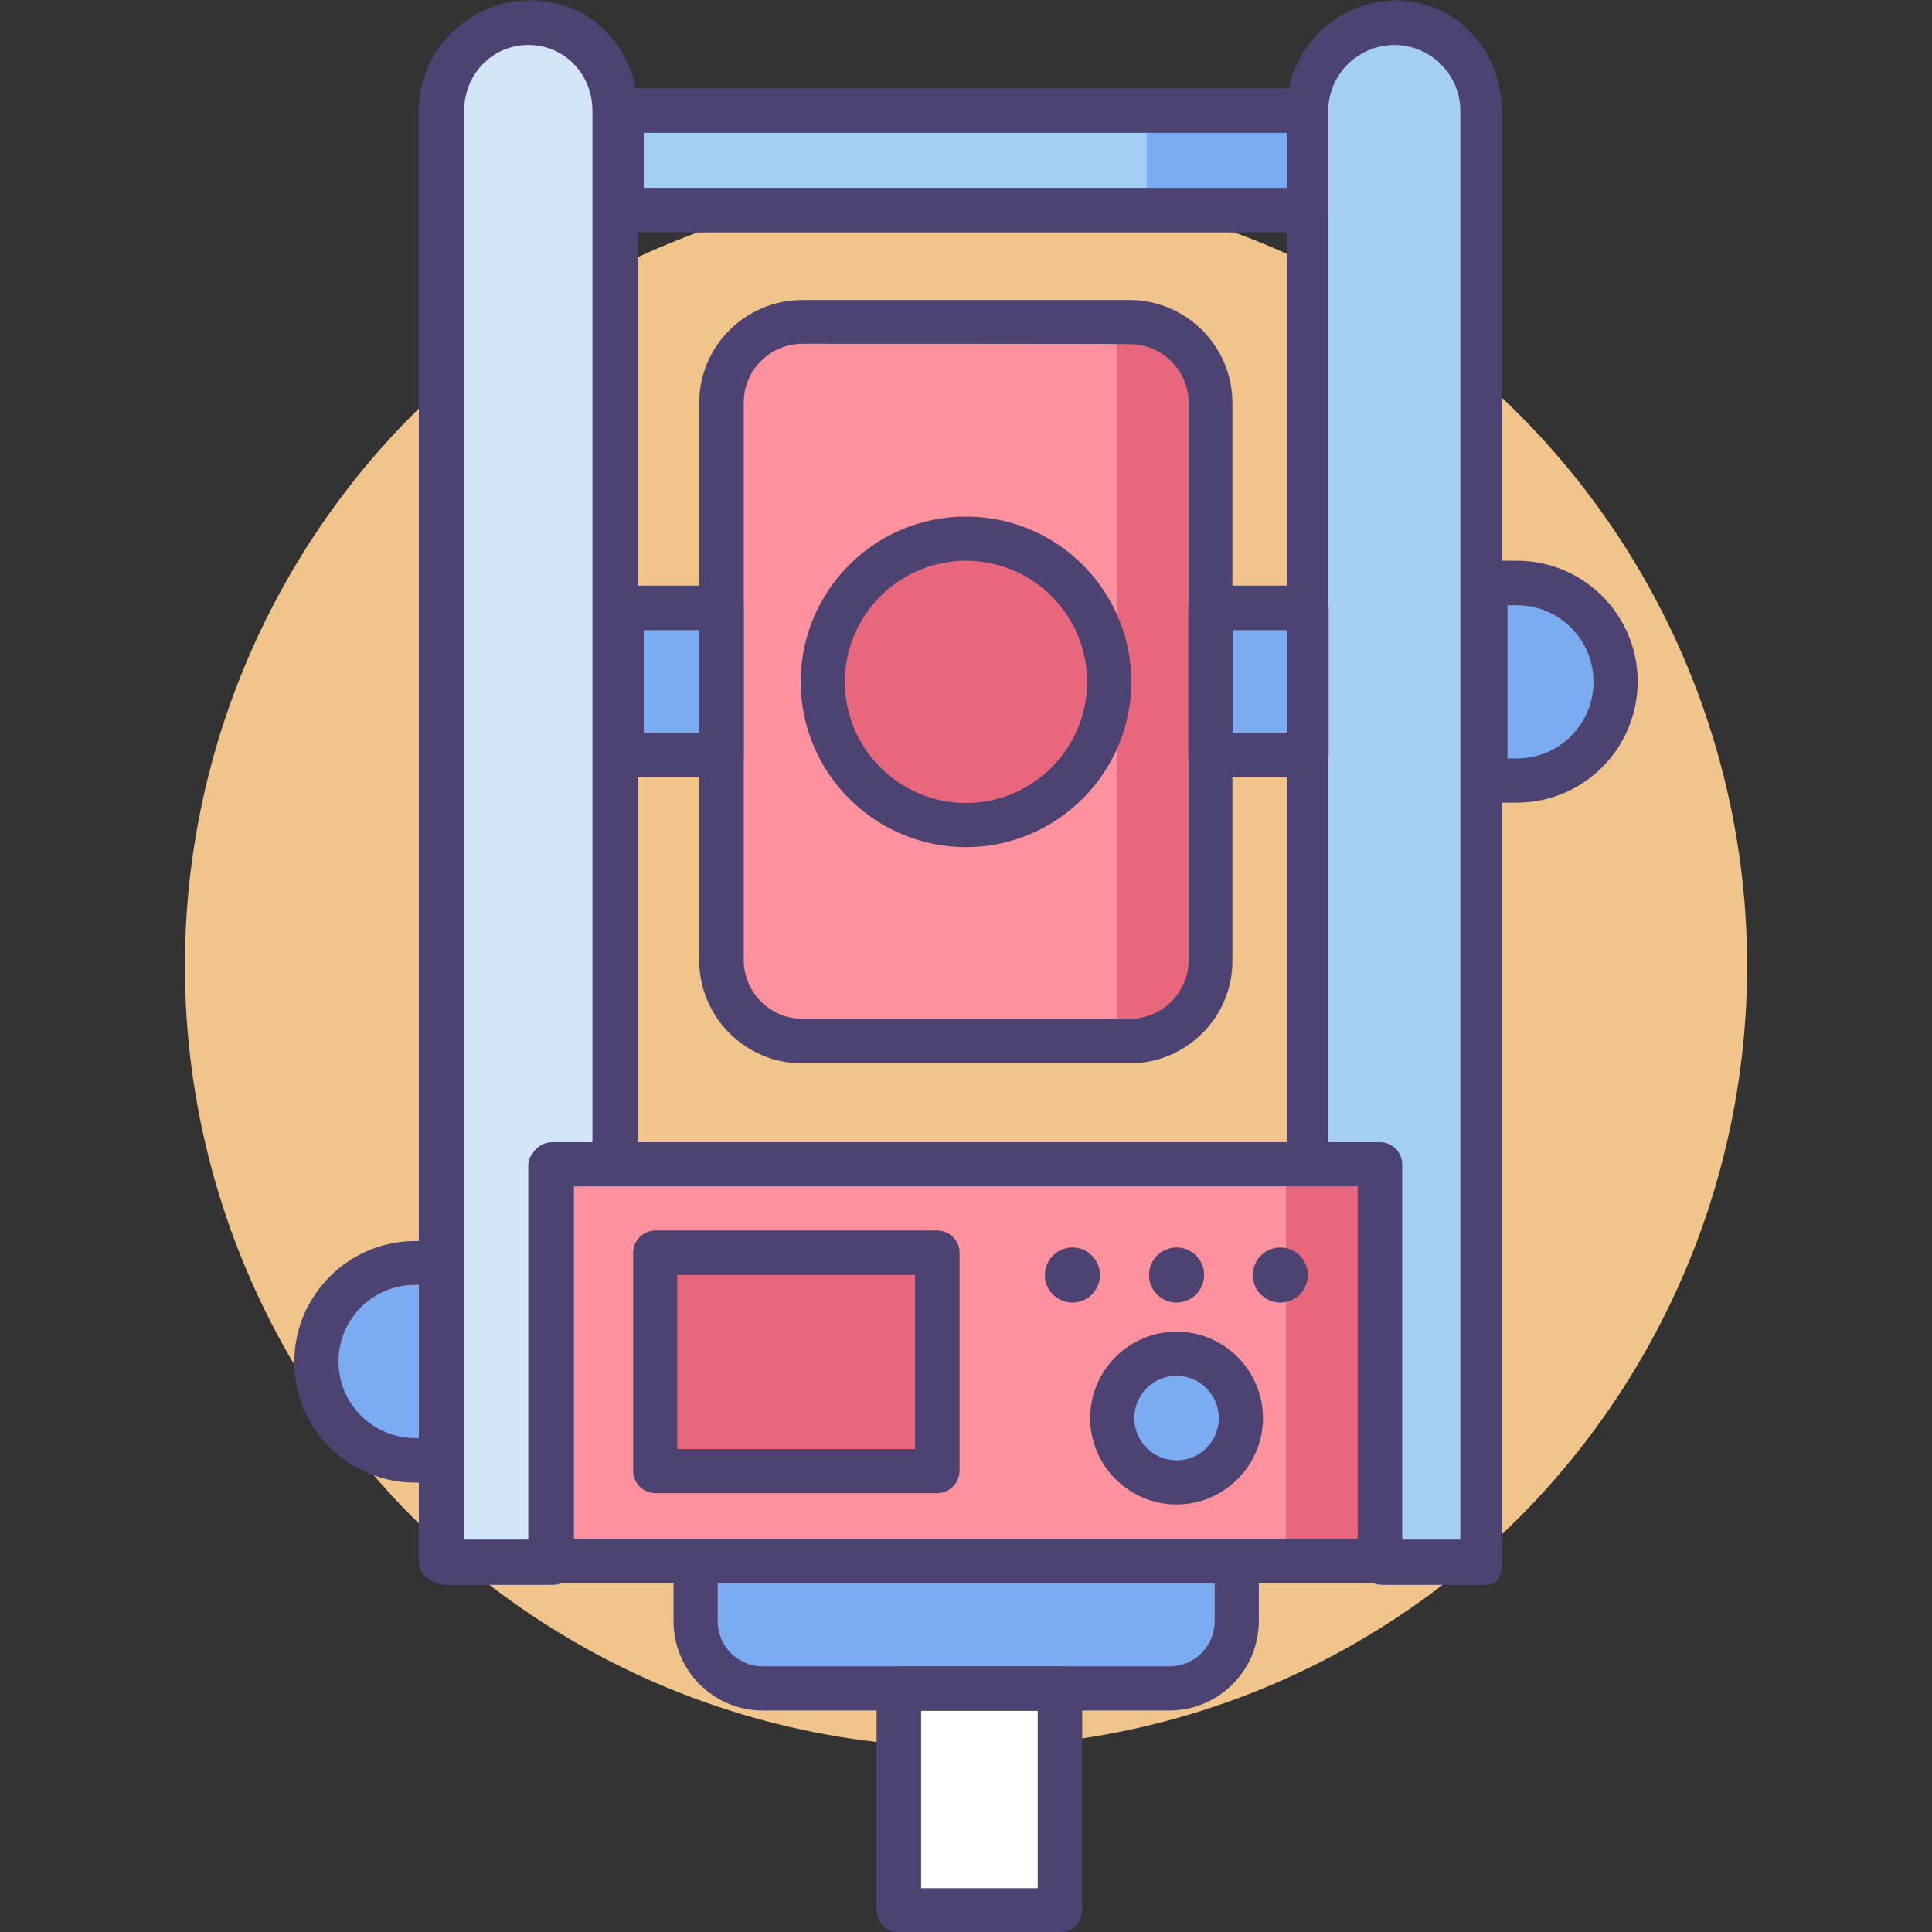 <?xml version="1.0" encoding="utf-8"?>
<!-- Generator: Adobe Illustrator 22.0.0, SVG Export Plug-In . SVG Version: 6.00 Build 0)  -->
<svg version="1.1" id="Icon_Set" xmlns="http://www.w3.org/2000/svg" xmlns:xlink="http://www.w3.org/1999/xlink" x="0px" y="0px"
	 viewBox="0 0 512 512" style="enable-background:new 0 0 512 512;" xml:space="preserve">
<rect x="0" y="0" width="512" height="512" fill="#333333" stroke="none"/>
<style type="text/css">
	.st0{fill:#F0C48A;}
	.st1{fill:#7BABF1;}
	.st2{fill:#4C4372;}
	.st3{fill:#FD919E;}
	.st4{fill:#E8677D;}
	.st5{fill:#A4CFF2;}
	.st6{fill:#D3E6F8;}
	.st7{fill:#FFFFFF;}
</style>
<g>
	<circle class="st0" cx="256" cy="256" r="207"/>
	<g>
		<g>
			<path class="st1" d="M110,387h8.3v-52.3H110c-14.5,0-26.2,11.7-26.2,26.2l0,0C83.8,375.3,95.5,387,110,387z"/>
		</g>
		<g>
			<path class="st2" d="M118.3,392.9H110c-17.7,0-32-14.4-32-32s14.4-32,32-32h8.3c3.2,0,5.9,2.6,5.9,5.9V387
				C124.2,390.2,121.6,392.9,118.3,392.9z M110,340.5c-11.2,0-20.3,9.1-20.3,20.3s9.1,20.3,20.3,20.3h2.5v-40.6L110,340.5L110,340.5
				z"/>
		</g>
		<g>
			<path class="st1" d="M309.9,447.5H202.1c-9.8,0-17.7-7.9-17.7-17.7v-16.1h143.3v16.1C327.7,439.5,319.7,447.5,309.9,447.5z"/>
		</g>
		<g>
			<path class="st3" d="M299.3,276h-86.7c-11.9,0-21.5-9.6-21.5-21.5V106.8c0-11.9,9.6-21.5,21.5-21.5h86.7
				c11.9,0,21.5,9.6,21.5,21.5v147.7C320.8,266.3,311.2,276,299.3,276z"/>
		</g>
		<g>
			<path class="st4" d="M299.3,86H296v191h3.3c11.9,0,20.7-10.6,20.7-22.5V106.8C320,94.9,311.2,86,299.3,86z"/>
		</g>
		<g>
			<rect x="164.7" y="29.3" class="st5" width="182.6" height="26.4"/>
		</g>
		<g>
			<rect x="303.9" y="29.3" class="st1" width="43.1" height="26.4"/>
		</g>
		<g>
			<rect x="164.7" y="161.1" class="st1" width="26.5" height="39"/>
		</g>
		<g>
			<rect x="320.8" y="161.1" class="st1" width="26.2" height="39"/>
		</g>
		<g>
			<path class="st5" d="M370.5,6h0.4c-13,0-23.9,10.4-23.9,23.4V309h18v105h27V29.4C392,16.4,383.4,6,370.5,6z"/>
		</g>
		<g>
			<path class="st6" d="M163,309V29.4c0-13-9-23.4-22-23.4h0.4c-13,0-24.4,10.4-24.4,23.4V414h28V309H163z"/>
		</g>
		<g>
			<path class="st2" d="M299.3,281.8h-86.7c-15.1,0-27.3-12.3-27.3-27.3V106.8c0-15.1,12.3-27.3,27.3-27.3h86.7
				c15.1,0,27.3,12.3,27.3,27.3v147.7C326.7,269.6,314.4,281.8,299.3,281.8z M212.7,91.1c-8.6,0-15.6,7-15.6,15.6v147.7
				c0,8.6,7,15.6,15.6,15.6h86.7c8.6,0,15.6-7,15.6-15.6V106.8c0-8.6-7-15.6-15.6-15.6C299.3,91.1,212.7,91.1,212.7,91.1z"/>
		</g>
		<g>
			<circle class="st4" cx="256" cy="180.7" r="37.9"/>
		</g>
		<g>
			<path class="st2" d="M256,224.5c-24.1,0-43.8-19.6-43.8-43.8s19.6-43.8,43.8-43.8s43.8,19.6,43.8,43.8
				C299.8,204.8,280.1,224.5,256,224.5z M256,148.6c-17.7,0-32.1,14.4-32.1,32.1s14.4,32.1,32.1,32.1s32.1-14.4,32.1-32.1
				S273.7,148.6,256,148.6z"/>
		</g>
		<g>
			<path class="st2" d="M191.2,206h-26.5c-3.2,0-5.9-2.6-5.9-5.9v-39c0-3.2,2.6-5.9,5.9-5.9h26.5c3.2,0,5.9,2.6,5.9,5.9v39
				C197.1,203.3,194.4,206,191.2,206z M170.6,194.2h14.8V167h-14.8V194.2z"/>
		</g>
		<g>
			<path class="st2" d="M346.2,206h-25.4c-3.2,0-5.9-2.6-5.9-5.9v-39c0-3.2,2.6-5.9,5.9-5.9h25.4c3.2,0,5.9,2.6,5.9,5.9v39
				C352,203.3,349.4,206,346.2,206z M326.7,194.2H341V167h-14.3V194.2z"/>
		</g>
		<g>
			<path class="st2" d="M346.1,61.6H164.7c-3.2,0-5.9-2.6-5.9-5.9V29.3c0-3.2,2.6-5.9,5.9-5.9h181.4c3.2,0,5.9,2.6,5.9,5.9v26.4
				C352,58.9,349.4,61.6,346.1,61.6z M170.6,49.8H341V35.2H170.6V49.8z"/>
		</g>
		<g>
			<path class="st2" d="M393.7,420h-27.3c-3.2,0-7.4-2.5-7.4-5.7V315h-11.2c-3.2,0-6.8-3-6.8-6.2V29.4c0-16.1,12.8-29,28.7-29.3
				c0.1,0,0.7-0.1,0.8-0.1h0.4c0.1,0-0.5,0.1-0.4,0.1C386.2,0.5,398,13.6,398,29.4v384.9C398,417.5,397,420,393.7,420z M371,408h16
				V29.4c0-9.8-8-17.5-17.6-17.5c-9.5,0.1-17.4,7.8-17.4,17.5V303h14.4c3.2,0,4.6,2.5,4.6,5.8V408z"/>
		</g>
		<g>
			<path class="st2" d="M146.6,420h-28.3c-3.2,0-7.3-2.5-7.3-5.7V29.4c0-16.1,13.1-29,29-29.3c0.1,0,0.9-0.1,1-0.1h0.4
				c0.1,0-0.3,0.1-0.1,0.1C157.2,0.5,169,13.3,169,29.4v279.4c0,3.2-1.6,6.2-4.8,6.2H151v99.3C151,417.5,149.8,420,146.6,420z
				 M123,408h17v-99.2c0-3.2,3.4-5.8,6.6-5.8H157V29.4c0-9.8-7.4-17.5-17.1-17.5c-9.5,0.1-16.9,7.8-16.9,17.5V408z"/>
		</g>
		<g>
			<path class="st2" d="M309.9,453.3H202.1c-13,0-23.6-10.6-23.6-23.6v-16.1c0-3.2,2.6-5.9,5.9-5.9h143.3c3.2,0,5.9,2.6,5.9,5.9
				v16.1C333.5,442.8,322.9,453.3,309.9,453.3z M190.2,419.5v10.2c0,6.5,5.3,11.9,11.9,11.9h107.9c6.5,0,11.9-5.3,11.9-11.9v-10.2
				H190.2z"/>
		</g>
		<g>
			<path class="st1" d="M402,154.5h-8.3v52.3h8.3c14.5,0,26.2-11.7,26.2-26.2l0,0C428.2,166.2,416.5,154.5,402,154.5z"/>
		</g>
		<g>
			<path class="st2" d="M402,212.7h-8.3c-3.2,0-5.9-2.6-5.9-5.9v-52.3c0-3.2,2.6-5.9,5.9-5.9h8.3c17.7,0,32,14.4,32,32
				C434,198.3,419.7,212.7,402,212.7z M399.5,201h2.5c11.2,0,20.3-9.1,20.3-20.3c0-11.2-9.1-20.3-20.3-20.3h-2.5V201z"/>
		</g>
		<g>
			<rect x="238.2" y="447.5" class="st7" width="42.7" height="58.7"/>
		</g>
		<g>
			<path class="st2" d="M280.9,512.1h-42.7c-3.2,0-5.9-2.6-5.9-5.9v-58.7c0-3.2,2.6-5.9,5.9-5.9h42.7c3.2,0,5.9,2.6,5.9,5.9v58.7
				C286.7,509.5,284.1,512.1,280.9,512.1z M244.1,500.4H275v-47h-30.9V500.4z"/>
		</g>
		<g>
			<rect x="146.3" y="308.6" class="st3" width="219.4" height="105.1"/>
		</g>
		<g>
			<rect x="340.8" y="308.6" class="st4" width="26" height="105.1"/>
		</g>
		<g>
			<rect x="173.6" y="332" class="st4" width="74.7" height="57.8"/>
		</g>
		<g>
			<circle class="st1" cx="311.8" cy="375.8" r="17"/>
		</g>
		<g>
			<path class="st2" d="M248.4,395.7h-74.7c-3.2,0-5.9-2.6-5.9-5.9V332c0-3.2,2.6-5.9,5.9-5.9h74.7c3.2,0,5.9,2.6,5.9,5.9v57.8
				C254.2,393.1,251.6,395.7,248.4,395.7z M179.5,384h63v-46.1h-63L179.5,384L179.5,384z"/>
		</g>
		<g>
			<path class="st2" d="M311.8,398.7c-12.6,0-22.9-10.3-22.9-22.9s10.3-22.9,22.9-22.9s22.9,10.3,22.9,22.9S324.4,398.7,311.8,398.7
				z M311.8,364.6c-6.2,0-11.2,5-11.2,11.2s5,11.2,11.2,11.2s11.2-5,11.2-11.2S317.9,364.6,311.8,364.6z"/>
		</g>
		<g>
			<g>
				<circle class="st2" cx="284.2" cy="337.9" r="7.3"/>
			</g>
		</g>
		<g>
			<g>
				<circle class="st2" cx="311.8" cy="337.9" r="7.3"/>
			</g>
		</g>
		<g>
			<g>
				<circle class="st2" cx="339.3" cy="337.9" r="7.3"/>
			</g>
		</g>
		<g>
			<path class="st2" d="M365.7,419.5H146.3c-3.2,0-5.9-2.6-5.9-5.9V308.6c0-3.2,2.6-5.9,5.9-5.9h219.4c3.2,0,5.9,2.6,5.9,5.9v105.1
				C371.6,416.9,369,419.5,365.7,419.5z M152.1,407.8h207.7v-93.4H152.1V407.8z"/>
		</g>
	</g>
</g>
</svg>
